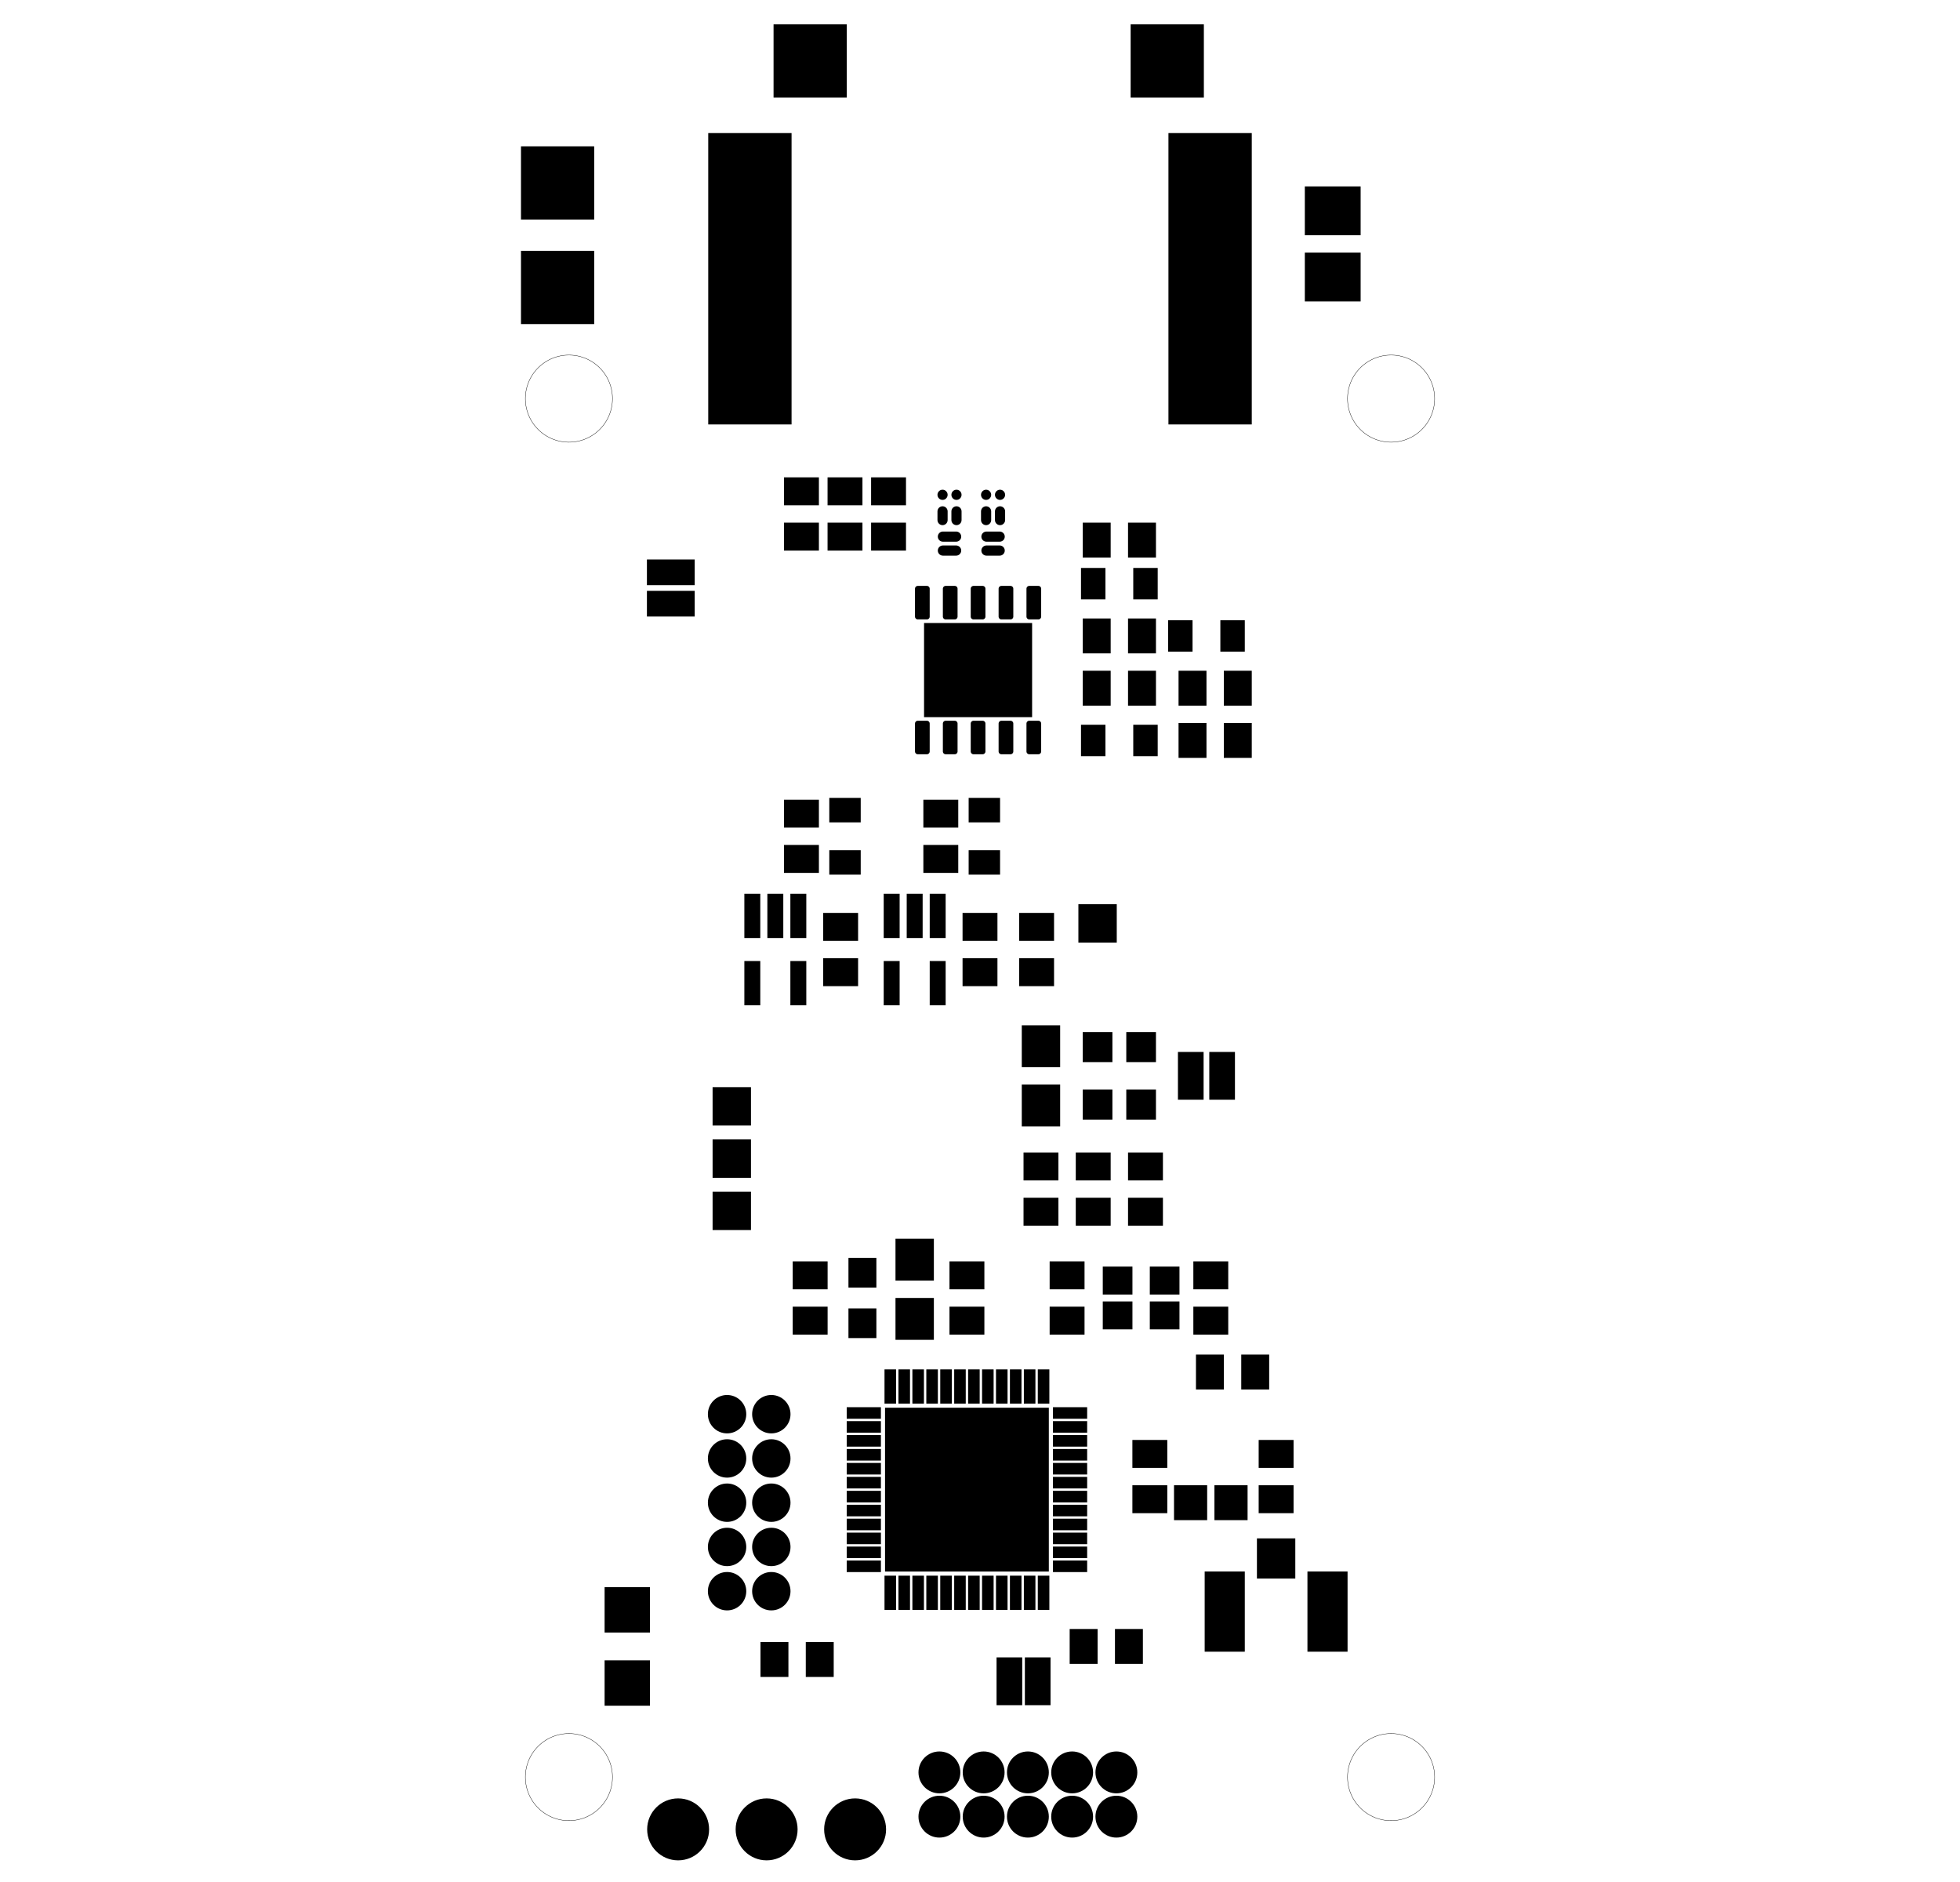 <svg version="1.1" xmlns="http://www.w3.org/2000/svg" xmlns:xlink="http://www.w3.org/1999/xlink" stroke-linecap="round" stroke-linejoin="round" stroke-width="0" fill-rule="evenodd" width="2.215in" height="2.126in" viewBox="345.72 271.9 2214.58 2125.99" id="yystSl0H25cuxPJt86gT"><defs><rect x="-19.715" y="-15.78" width="39.43" height="31.56" id="yystSl0H25cuxPJt86gT_pad-12"/><rect x="-31.53" y="-27.59" width="63.06" height="55.18" id="yystSl0H25cuxPJt86gT_pad-13"/><rect x="-15.78" y="-19.715" width="31.56" height="39.43" id="yystSl0H25cuxPJt86gT_pad-14"/><rect x="-13.81" y="-17.75" width="27.62" height="35.5" id="yystSl0H25cuxPJt86gT_pad-15"/><rect x="-61.055" y="-53.18" width="122.11" height="106.36" id="yystSl0H25cuxPJt86gT_pad-17"/><rect x="-47.08" y="-164.6" width="94.16" height="329.2" id="yystSl0H25cuxPJt86gT_pad-18"/><rect x="-41.37" y="-41.37" width="82.74" height="82.74" id="yystSl0H25cuxPJt86gT_pad-19"/><rect x="-16.765" y="-16.96" width="33.53" height="33.92" id="yystSl0H25cuxPJt86gT_pad-20"/><rect x="-21.685" y="-23.655" width="43.37" height="47.31" id="yystSl0H25cuxPJt86gT_pad-21"/><circle cx="0" cy="0" r="23.655" id="yystSl0H25cuxPJt86gT_pad-22"/><rect x="-9" y="-25" width="18" height="50" id="yystSl0H25cuxPJt86gT_pad-23"/><rect x="-17.75" y="-13.81" width="35.5" height="27.62" id="yystSl0H25cuxPJt86gT_pad-24"/><rect x="-21.685" y="-21.685" width="43.37" height="43.37" id="yystSl0H25cuxPJt86gT_pad-25"/><rect x="-25.62" y="-25.62" width="51.24" height="51.24" id="yystSl0H25cuxPJt86gT_pad-26"/><rect x="-16.765" y="-15.78" width="33.53" height="31.56" id="yystSl0H25cuxPJt86gT_pad-27"/><rect x="-18.73" y="-19.715" width="37.46" height="39.43" id="yystSl0H25cuxPJt86gT_pad-28"/><circle cx="0" cy="0" r="21.685" id="yystSl0H25cuxPJt86gT_pad-29"/><rect x="-19.325" y="-6.53" width="38.65" height="13.06" id="yystSl0H25cuxPJt86gT_pad-30"/><rect x="-92.55" y="-92.55" width="185.1" height="185.1" id="yystSl0H25cuxPJt86gT_pad-31"/><rect x="-6.53" y="-19.325" width="13.06" height="38.65" id="yystSl0H25cuxPJt86gT_pad-32"/><rect x="-22.67" y="-45.305" width="45.34" height="90.61" id="yystSl0H25cuxPJt86gT_pad-33"/><rect x="-21.685" y="-22.67" width="43.37" height="45.34" id="yystSl0H25cuxPJt86gT_pad-34"/><circle cx="0" cy="0" r="5.74" id="yystSl0H25cuxPJt86gT_pad-36"/><rect x="-14.5" y="-27" width="29" height="54" id="yystSl0H25cuxPJt86gT_pad-37"/><circle cx="0" cy="0" r="35" id="yystSl0H25cuxPJt86gT_pad-38"/><rect x="-15.78" y="-16.765" width="31.56" height="33.53" id="yystSl0H25cuxPJt86gT_pad-39"/><rect x="-27" y="-14.5" width="54" height="29" id="yystSl0H25cuxPJt86gT_pad-40"/></defs><g transform="translate(0,2669.79) scale(1,-1)" fill="currentColor" stroke="currentColor"><path d="M 739.43 271.91 2166.59 271.91 M 1782.74 1197.11 1783.17 1229.28 1784.38 1261.43 1786.37 1293.54 1789.15 1325.59 1792.71 1357.56 1797.05 1389.44 1802.16 1421.2 1808.05 1452.83 1814.71 1484.31 1822.14 1515.61 1830.32 1546.72 1839.27 1577.63 1848.96 1608.3 1859.41 1638.73 1870.59 1668.9 1882.5 1698.78 1895.14 1728.37 1908.5 1757.64 1922.57 1786.57 1937.34 1815.15 1952.8 1843.36 1968.95 1871.19 1985.77 1898.61 2003.26 1925.62 2021.4 1952.19 2040.18 1978.31 2059.6 2003.96 2079.64 2029.13 2100.28 2053.81 2121.52 2077.97 2143.34 2101.61 2165.74 2124.71 2188.69 2147.25 2212.19 2169.23 2236.21 2190.63 2260.75 2211.43 2285.79 2231.63 2311.31 2251.21 2337.31 2270.17 2363.76 2288.48 2390.65 2306.15 2417.96 2323.15 2445.68 2339.48 2473.79 2355.12 2502.28 2370.08 2531.12 2384.34 2560.3 2397.89 M 2560.29 2397.89 345.72 2397.89 M 1123.28 1197.1 1122.79 1165 1121.51 1132.91 1119.45 1100.87 1116.61 1068.88 1112.99 1036.98 1108.6 1005.17 1103.43 973.48 1097.49 941.93 1090.78 910.53 1083.31 879.3 1075.08 848.26 1066.1 817.43 1056.37 786.84 1045.89 756.48 1034.68 726.39 1022.73 696.59 1010.07 667.08 996.69 637.89 982.6 609.04 967.81 580.54 952.33 552.41 936.17 524.66 919.34 497.31 901.85 470.39 883.71 443.9 864.92 417.85 845.51 392.28 825.48 367.18 804.84 342.58 783.61 318.49 761.8 294.93 739.42 271.9 M 1123.28 1197.11 1122.85 1229.28 1121.64 1261.43 1119.65 1293.54 1116.87 1325.59 1113.31 1357.56 1108.97 1389.44 1103.86 1421.2 1097.97 1452.83 1091.31 1484.31 1083.88 1515.61 1075.7 1546.72 1066.75 1577.63 1057.06 1608.3 1046.61 1638.73 1035.43 1668.9 1023.52 1698.78 1010.88 1728.37 997.52 1757.64 983.45 1786.57 968.68 1815.15 953.22 1843.36 937.07 1871.19 920.25 1898.61 902.76 1925.62 884.62 1952.19 865.84 1978.31 846.42 2003.96 826.38 2029.13 805.74 2053.81 784.5 2077.97 762.68 2101.61 740.28 2124.71 717.33 2147.25 693.83 2169.23 669.81 2190.63 645.27 2211.43 620.23 2231.63 594.71 2251.21 568.71 2270.17 542.26 2288.48 515.37 2306.15 488.06 2323.15 460.34 2339.48 432.23 2355.12 403.74 2370.08 374.9 2384.34 345.72 2397.89 M 1782.73 1197.1 1783.22 1165 1784.5 1132.91 1786.56 1100.87 1789.4 1068.88 1793.02 1036.98 1797.41 1005.17 1802.58 973.48 1808.52 941.93 1815.23 910.53 1822.7 879.3 1830.93 848.26 1839.91 817.43 1849.64 786.84 1860.12 756.48 1871.33 726.39 1883.28 696.59 1895.94 667.08 1909.32 637.89 1923.41 609.04 1938.2 580.54 1953.68 552.41 1969.84 524.66 1986.67 497.31 2004.16 470.39 2022.3 443.9 2041.09 417.85 2060.5 392.28 2080.53 367.18 2101.17 342.58 2122.4 318.49 2144.21 294.93 2166.59 271.9" fill="none" stroke-width="0"/><path d="M 1868.36 390.02 1868.38 391.42 1868.44 392.82 1868.54 394.21 1868.68 395.6 1868.86 396.99 1869.07 398.37 1869.33 399.75 1869.63 401.12 1869.96 402.47 1870.34 403.82 1870.75 405.16 1871.2 406.49 1871.68 407.8 1872.21 409.09 1872.77 410.38 1873.36 411.64 1874 412.89 1874.66 414.12 1875.37 415.33 1876.1 416.52 1876.87 417.69 1877.68 418.83 1878.51 419.95 1879.38 421.05 1880.28 422.13 1881.2 423.17 1882.16 424.19 1883.15 425.19 1884.16 426.15 1885.2 427.09 1886.27 427.99 1887.36 428.86 1888.48 429.71 1889.62 430.52 1890.78 431.3 1891.96 432.04 1893.17 432.75 1894.39 433.43 1895.64 434.07 1896.9 434.68 1898.17 435.25 1899.47 435.78 1900.78 436.28 1902.1 436.73 1903.43 437.16 1904.78 437.54 1906.13 437.88 1907.5 438.19 1908.87 438.46 1910.25 438.68 1911.64 438.87 1913.03 439.02 1914.42 439.13 1915.82 439.2 1917.22 439.23 1918.62 439.22 1920.02 439.17 1921.41 439.08 1922.81 438.95 1924.2 438.78 1925.58 438.57 1926.96 438.33 1928.33 438.04 1929.69 437.72 1931.04 437.35 1932.38 436.95 1933.71 436.51 1935.02 436.03 1936.32 435.52 1937.61 434.97 1938.88 434.38 1940.13 433.75 1941.36 433.1 1942.58 432.4 1943.77 431.67 1944.95 430.91 1946.1 430.12 1947.23 429.29 1948.33 428.43 1949.41 427.54 1950.46 426.62 1951.49 425.67 1952.49 424.69 1953.46 423.69 1954.4 422.65 1955.32 421.59 1956.2 420.51 1957.05 419.4 1957.87 418.26 1958.66 417.1 1959.41 415.93 1960.13 414.73 1960.81 413.51 1961.46 412.27 1962.08 411.01 1962.66 409.74 1963.2 408.45 1963.71 407.14 1964.17 405.82 1964.6 404.49 1965 403.15 1965.35 401.8 1965.67 400.43 1965.94 399.06 1966.18 397.68 1966.38 396.3 1966.54 394.91 1966.66 393.51 1966.74 392.12 1966.78 390.72 1966.78 389.32 1966.74 387.92 1966.66 386.53 1966.54 385.13 1966.38 383.74 1966.18 382.36 1965.94 380.98 1965.67 379.61 1965.35 378.24 1965 376.89 1964.6 375.55 1964.17 374.22 1963.71 372.9 1963.2 371.59 1962.66 370.3 1962.08 369.03 1961.46 367.77 1960.81 366.53 1960.13 365.31 1959.41 364.11 1958.66 362.94 1957.87 361.78 1957.05 360.64 1956.2 359.53 1955.32 358.45 1954.4 357.39 1953.46 356.35 1952.49 355.35 1951.49 354.37 1950.46 353.42 1949.41 352.5 1948.33 351.61 1947.23 350.75 1946.1 349.92 1944.95 349.13 1943.77 348.37 1942.58 347.64 1941.36 346.94 1940.13 346.29 1938.88 345.66 1937.61 345.07 1936.32 344.52 1935.02 344.01 1933.71 343.53 1932.38 343.09 1931.04 342.69 1929.69 342.32 1928.33 342 1926.96 341.71 1925.58 341.47 1924.2 341.26 1922.81 341.09 1921.41 340.96 1920.02 340.87 1918.62 340.82 1917.22 340.81 1915.82 340.84 1914.42 340.91 1913.03 341.02 1911.64 341.17 1910.25 341.36 1908.87 341.58 1907.5 341.85 1906.13 342.16 1904.78 342.5 1903.43 342.88 1902.1 343.31 1900.78 343.76 1899.47 344.26 1898.17 344.79 1896.9 345.36 1895.64 345.97 1894.39 346.61 1893.17 347.29 1891.96 348 1890.78 348.74 1889.62 349.52 1888.48 350.33 1887.36 351.18 1886.27 352.05 1885.2 352.95 1884.16 353.89 1883.15 354.85 1882.16 355.85 1881.2 356.87 1880.28 357.91 1879.38 358.99 1878.51 360.09 1877.68 361.21 1876.87 362.35 1876.1 363.52 1875.37 364.71 1874.66 365.92 1874 367.15 1873.36 368.4 1872.77 369.66 1872.21 370.95 1871.68 372.24 1871.2 373.55 1870.75 374.88 1870.34 376.22 1869.96 377.57 1869.63 378.92 1869.33 380.29 1869.07 381.67 1868.86 383.05 1868.68 384.44 1868.54 385.83 1868.44 387.22 1868.38 388.62 1868.36 390.02 M 939.23 390.02 939.25 391.42 939.31 392.82 939.41 394.21 939.55 395.6 939.73 396.99 939.94 398.37 940.2 399.75 940.5 401.12 940.83 402.47 941.21 403.82 941.62 405.16 942.07 406.49 942.55 407.8 943.08 409.09 943.64 410.38 944.23 411.64 944.87 412.89 945.53 414.12 946.24 415.33 946.97 416.52 947.74 417.69 948.55 418.83 949.38 419.95 950.25 421.05 951.15 422.13 952.07 423.17 953.03 424.19 954.02 425.19 955.03 426.15 956.07 427.09 957.14 427.99 958.23 428.86 959.35 429.71 960.49 430.52 961.65 431.3 962.83 432.04 964.04 432.75 965.26 433.43 966.51 434.07 967.77 434.68 969.04 435.25 970.34 435.78 971.65 436.28 972.97 436.73 974.3 437.16 975.65 437.54 977 437.88 978.37 438.19 979.74 438.46 981.12 438.68 982.51 438.87 983.9 439.02 985.29 439.13 986.69 439.2 988.09 439.23 989.49 439.22 990.89 439.17 992.28 439.08 993.68 438.95 995.07 438.78 996.45 438.57 997.83 438.33 999.2 438.04 1000.56 437.72 1001.91 437.35 1003.25 436.95 1004.58 436.51 1005.89 436.03 1007.19 435.52 1008.48 434.97 1009.75 434.38 1011 433.75 1012.23 433.1 1013.45 432.4 1014.64 431.67 1015.82 430.91 1016.97 430.12 1018.1 429.29 1019.2 428.43 1020.28 427.54 1021.33 426.62 1022.36 425.67 1023.36 424.69 1024.33 423.69 1025.27 422.65 1026.19 421.59 1027.07 420.51 1027.92 419.4 1028.74 418.26 1029.53 417.1 1030.28 415.93 1031 414.73 1031.68 413.51 1032.33 412.27 1032.95 411.01 1033.53 409.74 1034.07 408.45 1034.58 407.14 1035.04 405.82 1035.47 404.49 1035.87 403.15 1036.22 401.8 1036.54 400.43 1036.81 399.06 1037.05 397.68 1037.25 396.3 1037.41 394.91 1037.53 393.51 1037.61 392.12 1037.65 390.72 1037.65 389.32 1037.61 387.92 1037.53 386.53 1037.41 385.13 1037.25 383.74 1037.05 382.36 1036.81 380.98 1036.54 379.61 1036.22 378.24 1035.87 376.89 1035.47 375.55 1035.04 374.22 1034.58 372.9 1034.07 371.59 1033.53 370.3 1032.95 369.03 1032.33 367.77 1031.68 366.53 1031 365.31 1030.28 364.11 1029.53 362.94 1028.74 361.78 1027.92 360.64 1027.07 359.53 1026.19 358.45 1025.27 357.39 1024.33 356.35 1023.36 355.35 1022.36 354.37 1021.33 353.42 1020.28 352.5 1019.2 351.61 1018.1 350.75 1016.97 349.92 1015.82 349.13 1014.64 348.37 1013.45 347.64 1012.23 346.94 1011 346.29 1009.75 345.66 1008.48 345.07 1007.19 344.52 1005.89 344.01 1004.58 343.53 1003.25 343.09 1001.91 342.69 1000.56 342.32 999.2 342 997.83 341.71 996.45 341.47 995.07 341.26 993.68 341.09 992.28 340.96 990.89 340.87 989.49 340.82 988.09 340.81 986.69 340.84 985.29 340.91 983.9 341.02 982.51 341.17 981.12 341.36 979.74 341.58 978.37 341.85 977 342.16 975.65 342.5 974.3 342.88 972.97 343.31 971.65 343.76 970.34 344.26 969.04 344.79 967.77 345.36 966.51 345.97 965.26 346.61 964.04 347.29 962.83 348 961.65 348.74 960.49 349.52 959.35 350.33 958.23 351.18 957.14 352.05 956.07 352.95 955.03 353.89 954.02 354.85 953.03 355.85 952.07 356.87 951.15 357.91 950.25 358.99 949.38 360.09 948.55 361.21 947.74 362.35 946.97 363.52 946.24 364.71 945.53 365.92 944.87 367.15 944.23 368.4 943.64 369.66 943.08 370.95 942.55 372.24 942.07 373.55 941.62 374.88 941.21 376.22 940.83 377.57 940.5 378.92 940.2 380.29 939.94 381.67 939.73 383.05 939.55 384.44 939.41 385.83 939.31 387.22 939.25 388.62 939.23 390.02 M 939.23 1947.5 939.25 1948.9 939.31 1950.3 939.41 1951.69 939.55 1953.08 939.73 1954.47 939.94 1955.85 940.2 1957.23 940.5 1958.6 940.83 1959.95 941.21 1961.3 941.62 1962.64 942.07 1963.97 942.55 1965.28 943.08 1966.57 943.64 1967.86 944.23 1969.12 944.87 1970.37 945.53 1971.6 946.24 1972.81 946.97 1974 947.74 1975.17 948.55 1976.31 949.38 1977.43 950.25 1978.53 951.15 1979.61 952.07 1980.65 953.03 1981.67 954.02 1982.67 955.03 1983.63 956.07 1984.57 957.14 1985.47 958.23 1986.34 959.35 1987.19 960.49 1988 961.65 1988.78 962.83 1989.52 964.04 1990.23 965.26 1990.91 966.51 1991.55 967.77 1992.16 969.04 1992.73 970.34 1993.26 971.65 1993.76 972.97 1994.21 974.3 1994.64 975.65 1995.02 977 1995.36 978.37 1995.67 979.74 1995.94 981.12 1996.16 982.51 1996.35 983.9 1996.5 985.29 1996.61 986.69 1996.68 988.09 1996.71 989.49 1996.7 990.89 1996.65 992.28 1996.56 993.68 1996.43 995.07 1996.26 996.45 1996.05 997.83 1995.81 999.2 1995.52 1000.56 1995.2 1001.91 1994.83 1003.25 1994.43 1004.58 1993.99 1005.89 1993.51 1007.19 1993 1008.48 1992.45 1009.75 1991.86 1011 1991.23 1012.23 1990.58 1013.45 1989.88 1014.64 1989.15 1015.82 1988.39 1016.97 1987.6 1018.1 1986.77 1019.2 1985.91 1020.28 1985.02 1021.33 1984.1 1022.36 1983.15 1023.36 1982.17 1024.33 1981.17 1025.27 1980.13 1026.19 1979.07 1027.07 1977.99 1027.92 1976.88 1028.74 1975.74 1029.53 1974.58 1030.28 1973.41 1031 1972.21 1031.68 1970.99 1032.33 1969.75 1032.95 1968.49 1033.53 1967.22 1034.07 1965.93 1034.58 1964.62 1035.04 1963.3 1035.47 1961.97 1035.87 1960.63 1036.22 1959.28 1036.54 1957.91 1036.81 1956.54 1037.05 1955.16 1037.25 1953.78 1037.41 1952.39 1037.53 1950.99 1037.61 1949.6 1037.65 1948.2 1037.65 1946.8 1037.61 1945.4 1037.53 1944.01 1037.41 1942.61 1037.25 1941.22 1037.05 1939.84 1036.81 1938.46 1036.54 1937.09 1036.22 1935.72 1035.87 1934.37 1035.47 1933.03 1035.04 1931.7 1034.58 1930.38 1034.07 1929.07 1033.53 1927.78 1032.95 1926.51 1032.33 1925.25 1031.68 1924.01 1031 1922.79 1030.28 1921.59 1029.53 1920.42 1028.74 1919.26 1027.92 1918.12 1027.07 1917.01 1026.19 1915.93 1025.27 1914.87 1024.33 1913.83 1023.36 1912.83 1022.36 1911.85 1021.33 1910.9 1020.28 1909.98 1019.2 1909.09 1018.1 1908.23 1016.97 1907.4 1015.82 1906.61 1014.64 1905.85 1013.45 1905.12 1012.23 1904.42 1011 1903.77 1009.75 1903.14 1008.48 1902.55 1007.19 1902 1005.89 1901.49 1004.58 1901.01 1003.25 1900.57 1001.91 1900.17 1000.56 1899.8 999.2 1899.48 997.83 1899.19 996.45 1898.95 995.07 1898.74 993.68 1898.57 992.28 1898.44 990.89 1898.35 989.49 1898.3 988.09 1898.29 986.69 1898.32 985.29 1898.39 983.9 1898.5 982.51 1898.65 981.12 1898.84 979.74 1899.06 978.37 1899.33 977 1899.64 975.65 1899.98 974.3 1900.36 972.97 1900.79 971.65 1901.24 970.34 1901.74 969.04 1902.27 967.77 1902.84 966.51 1903.45 965.26 1904.09 964.04 1904.77 962.83 1905.48 961.65 1906.22 960.49 1907 959.35 1907.81 958.23 1908.66 957.14 1909.53 956.07 1910.43 955.03 1911.37 954.02 1912.33 953.03 1913.33 952.07 1914.35 951.15 1915.39 950.25 1916.47 949.38 1917.57 948.55 1918.69 947.74 1919.83 946.97 1921 946.24 1922.19 945.53 1923.4 944.87 1924.63 944.23 1925.88 943.64 1927.14 943.08 1928.43 942.55 1929.72 942.07 1931.03 941.62 1932.36 941.21 1933.7 940.83 1935.05 940.5 1936.4 940.2 1937.77 939.94 1939.15 939.73 1940.53 939.55 1941.92 939.41 1943.31 939.31 1944.7 939.25 1946.1 939.23 1947.5 M 1868.36 1947.5 1868.38 1948.9 1868.44 1950.3 1868.54 1951.69 1868.68 1953.08 1868.86 1954.47 1869.07 1955.85 1869.33 1957.23 1869.63 1958.6 1869.96 1959.95 1870.34 1961.3 1870.75 1962.64 1871.2 1963.97 1871.68 1965.28 1872.21 1966.57 1872.77 1967.86 1873.36 1969.12 1874 1970.37 1874.66 1971.6 1875.37 1972.81 1876.1 1974 1876.87 1975.17 1877.68 1976.31 1878.51 1977.43 1879.38 1978.53 1880.28 1979.61 1881.2 1980.65 1882.16 1981.67 1883.15 1982.67 1884.16 1983.63 1885.2 1984.57 1886.27 1985.47 1887.36 1986.34 1888.48 1987.19 1889.62 1988 1890.78 1988.78 1891.96 1989.52 1893.17 1990.23 1894.39 1990.91 1895.64 1991.55 1896.9 1992.16 1898.17 1992.73 1899.47 1993.26 1900.78 1993.76 1902.1 1994.21 1903.43 1994.64 1904.78 1995.02 1906.13 1995.36 1907.5 1995.67 1908.87 1995.94 1910.25 1996.16 1911.64 1996.35 1913.03 1996.5 1914.42 1996.61 1915.82 1996.68 1917.22 1996.71 1918.62 1996.7 1920.02 1996.65 1921.41 1996.56 1922.81 1996.43 1924.2 1996.26 1925.58 1996.05 1926.96 1995.81 1928.33 1995.52 1929.69 1995.2 1931.04 1994.83 1932.38 1994.43 1933.71 1993.99 1935.02 1993.51 1936.32 1993 1937.61 1992.45 1938.88 1991.86 1940.13 1991.23 1941.36 1990.58 1942.58 1989.88 1943.77 1989.15 1944.95 1988.39 1946.1 1987.6 1947.23 1986.77 1948.33 1985.91 1949.41 1985.02 1950.46 1984.1 1951.49 1983.15 1952.49 1982.17 1953.46 1981.17 1954.4 1980.13 1955.32 1979.07 1956.2 1977.99 1957.05 1976.88 1957.87 1975.74 1958.66 1974.58 1959.41 1973.41 1960.13 1972.21 1960.81 1970.99 1961.46 1969.75 1962.08 1968.49 1962.66 1967.22 1963.2 1965.93 1963.71 1964.62 1964.17 1963.3 1964.6 1961.97 1965 1960.63 1965.35 1959.28 1965.67 1957.91 1965.94 1956.54 1966.18 1955.16 1966.38 1953.78 1966.54 1952.39 1966.66 1950.99 1966.74 1949.6 1966.78 1948.2 1966.78 1946.8 1966.74 1945.4 1966.66 1944.01 1966.54 1942.61 1966.38 1941.22 1966.18 1939.84 1965.94 1938.46 1965.67 1937.09 1965.35 1935.72 1965 1934.37 1964.6 1933.03 1964.17 1931.7 1963.71 1930.38 1963.2 1929.07 1962.66 1927.78 1962.08 1926.51 1961.46 1925.25 1960.81 1924.01 1960.13 1922.79 1959.41 1921.59 1958.66 1920.42 1957.87 1919.26 1957.05 1918.12 1956.2 1917.01 1955.32 1915.93 1954.4 1914.87 1953.46 1913.83 1952.49 1912.83 1951.49 1911.85 1950.46 1910.9 1949.41 1909.98 1948.33 1909.09 1947.23 1908.23 1946.1 1907.4 1944.95 1906.61 1943.77 1905.85 1942.58 1905.12 1941.36 1904.42 1940.13 1903.77 1938.88 1903.14 1937.61 1902.55 1936.32 1902 1935.02 1901.49 1933.71 1901.01 1932.38 1900.57 1931.04 1900.17 1929.69 1899.8 1928.33 1899.48 1926.96 1899.19 1925.58 1898.95 1924.2 1898.74 1922.81 1898.57 1921.41 1898.44 1920.02 1898.35 1918.62 1898.3 1917.22 1898.29 1915.82 1898.32 1914.42 1898.39 1913.03 1898.5 1911.64 1898.65 1910.25 1898.84 1908.87 1899.06 1907.5 1899.33 1906.13 1899.64 1904.78 1899.98 1903.43 1900.36 1902.1 1900.79 1900.78 1901.24 1899.47 1901.74 1898.17 1902.27 1896.9 1902.84 1895.64 1903.45 1894.39 1904.09 1893.17 1904.77 1891.96 1905.48 1890.78 1906.22 1889.62 1907 1888.48 1907.81 1887.36 1908.66 1886.27 1909.53 1885.2 1910.43 1884.16 1911.37 1883.15 1912.33 1882.16 1913.33 1881.2 1914.35 1880.28 1915.39 1879.38 1916.47 1878.51 1917.57 1877.68 1918.69 1876.87 1919.83 1876.1 1921 1875.37 1922.19 1874.66 1923.4 1874 1924.63 1873.36 1925.88 1872.77 1927.14 1872.21 1928.43 1871.68 1929.72 1871.2 1931.03 1870.75 1932.36 1870.34 1933.7 1869.96 1935.05 1869.63 1936.4 1869.33 1937.77 1869.07 1939.15 1868.86 1940.53 1868.68 1941.92 1868.54 1943.31 1868.44 1944.7 1868.38 1946.1 1868.36 1947.5" fill="none" stroke-width="0.39"/><use xlink:href="#yystSl0H25cuxPJt86gT_pad-12" x="1349.66" y="1842.77"/><use xlink:href="#yystSl0H25cuxPJt86gT_pad-12" x="1300.45" y="1842.77"/><use xlink:href="#yystSl0H25cuxPJt86gT_pad-12" x="1251.24" y="1842.77"/><use xlink:href="#yystSl0H25cuxPJt86gT_pad-12" x="1251.24" y="1791.59"/><use xlink:href="#yystSl0H25cuxPJt86gT_pad-12" x="1300.45" y="1791.59"/><use xlink:href="#yystSl0H25cuxPJt86gT_pad-12" x="1349.66" y="1791.59"/><use xlink:href="#yystSl0H25cuxPJt86gT_pad-12" x="1408.72" y="1478.6"/><use xlink:href="#yystSl0H25cuxPJt86gT_pad-12" x="1408.72" y="1427.42"/><use xlink:href="#yystSl0H25cuxPJt86gT_pad-12" x="1453.01" y="1350.65"/><use xlink:href="#yystSl0H25cuxPJt86gT_pad-12" x="1453.01" y="1299.46"/><use xlink:href="#yystSl0H25cuxPJt86gT_pad-12" x="1516.98" y="1299.46"/><use xlink:href="#yystSl0H25cuxPJt86gT_pad-12" x="1516.98" y="1350.65"/><use xlink:href="#yystSl0H25cuxPJt86gT_pad-12" x="1295.53" y="1350.65"/><use xlink:href="#yystSl0H25cuxPJt86gT_pad-12" x="1295.53" y="1299.46"/><use xlink:href="#yystSl0H25cuxPJt86gT_pad-12" x="1251.24" y="1427.42"/><use xlink:href="#yystSl0H25cuxPJt86gT_pad-12" x="1251.24" y="1478.6"/><use xlink:href="#yystSl0H25cuxPJt86gT_pad-12" x="1521.91" y="1079.98"/><use xlink:href="#yystSl0H25cuxPJt86gT_pad-12" x="1580.96" y="1079.98"/><use xlink:href="#yystSl0H25cuxPJt86gT_pad-12" x="1580.96" y="1028.8"/><use xlink:href="#yystSl0H25cuxPJt86gT_pad-12" x="1521.91" y="1028.8"/><use xlink:href="#yystSl0H25cuxPJt86gT_pad-12" x="1551.43" y="956.94"/><use xlink:href="#yystSl0H25cuxPJt86gT_pad-12" x="1551.43" y="905.76"/><use xlink:href="#yystSl0H25cuxPJt86gT_pad-12" x="1438.24" y="905.76"/><use xlink:href="#yystSl0H25cuxPJt86gT_pad-12" x="1438.24" y="956.94"/><use xlink:href="#yystSl0H25cuxPJt86gT_pad-12" x="1261.08" y="956.94"/><use xlink:href="#yystSl0H25cuxPJt86gT_pad-12" x="1261.08" y="905.76"/><use xlink:href="#yystSl0H25cuxPJt86gT_pad-12" x="1640.02" y="1028.8"/><use xlink:href="#yystSl0H25cuxPJt86gT_pad-12" x="1640.02" y="1079.98"/><use xlink:href="#yystSl0H25cuxPJt86gT_pad-12" x="1713.83" y="956.94"/><use xlink:href="#yystSl0H25cuxPJt86gT_pad-12" x="1713.83" y="905.76"/><use xlink:href="#yystSl0H25cuxPJt86gT_pad-12" x="1644.94" y="755.17"/><use xlink:href="#yystSl0H25cuxPJt86gT_pad-12" x="1644.94" y="703.99"/><use xlink:href="#yystSl0H25cuxPJt86gT_pad-12" x="1787.65" y="703.99"/><use xlink:href="#yystSl0H25cuxPJt86gT_pad-12" x="1787.65" y="755.17"/><use xlink:href="#yystSl0H25cuxPJt86gT_pad-13" x="1851.63" y="2084.9"/><use xlink:href="#yystSl0H25cuxPJt86gT_pad-13" x="1851.63" y="2159.7"/><use xlink:href="#yystSl0H25cuxPJt86gT_pad-14" x="1636.08" y="1787.65"/><use xlink:href="#yystSl0H25cuxPJt86gT_pad-14" x="1584.9" y="1787.65"/><use xlink:href="#yystSl0H25cuxPJt86gT_pad-14" x="1584.9" y="1679.39"/><use xlink:href="#yystSl0H25cuxPJt86gT_pad-14" x="1636.08" y="1679.39"/><use xlink:href="#yystSl0H25cuxPJt86gT_pad-14" x="1636.08" y="1620.33"/><use xlink:href="#yystSl0H25cuxPJt86gT_pad-14" x="1584.9" y="1620.33"/><use xlink:href="#yystSl0H25cuxPJt86gT_pad-14" x="1693.17" y="1620.33"/><use xlink:href="#yystSl0H25cuxPJt86gT_pad-14" x="1744.35" y="1620.33"/><use xlink:href="#yystSl0H25cuxPJt86gT_pad-14" x="1744.35" y="1561.28"/><use xlink:href="#yystSl0H25cuxPJt86gT_pad-14" x="1693.17" y="1561.28"/><use xlink:href="#yystSl0H25cuxPJt86gT_pad-14" x="1712.85" y="847.69"/><use xlink:href="#yystSl0H25cuxPJt86gT_pad-14" x="1764.03" y="847.69"/><use xlink:href="#yystSl0H25cuxPJt86gT_pad-14" x="1621.31" y="537.65"/><use xlink:href="#yystSl0H25cuxPJt86gT_pad-14" x="1570.13" y="537.65"/><use xlink:href="#yystSl0H25cuxPJt86gT_pad-14" x="1271.91" y="522.89"/><use xlink:href="#yystSl0H25cuxPJt86gT_pad-14" x="1220.72" y="522.89"/><use xlink:href="#yystSl0H25cuxPJt86gT_pad-15" x="1580.96" y="1561.28"/><use xlink:href="#yystSl0H25cuxPJt86gT_pad-15" x="1640.02" y="1561.28"/><use xlink:href="#yystSl0H25cuxPJt86gT_pad-15" x="1679.39" y="1679.39"/><use xlink:href="#yystSl0H25cuxPJt86gT_pad-15" x="1738.44" y="1679.39"/><use xlink:href="#yystSl0H25cuxPJt86gT_pad-15" x="1640.02" y="1738.44"/><use xlink:href="#yystSl0H25cuxPJt86gT_pad-15" x="1580.96" y="1738.44"/><path d="M 1508.68 1732.76 1508.68 1701.2 M 1508.68 1732.76 1518.98 1732.76 1518.98 1701.2 1508.68 1701.2 M 1508.68 1707.19 1518.98 1707.19 M 1518.98 1713.18 1508.68 1713.18 M 1508.68 1719.17 1518.98 1719.17 M 1518.98 1725.16 1508.68 1725.16 M 1508.68 1731.15 1518.98 1731.15 M 1477.19 1732.76 1477.19 1701.2 M 1477.19 1732.76 1487.49 1732.76 1487.49 1701.2 1477.19 1701.2 M 1477.19 1707.19 1487.49 1707.19 M 1487.49 1713.18 1477.19 1713.18 M 1477.19 1719.17 1487.49 1719.17 M 1487.49 1725.16 1477.19 1725.16 M 1477.19 1731.15 1487.49 1731.15 M 1445.69 1732.76 1445.69 1701.2 M 1445.69 1732.76 1455.99 1732.76 1455.99 1701.2 1445.69 1701.2 M 1445.69 1707.19 1455.99 1707.19 M 1455.99 1713.18 1445.69 1713.18 M 1445.69 1719.17 1455.99 1719.17 M 1455.99 1725.16 1445.69 1725.16 M 1445.69 1731.15 1455.99 1731.15 M 1414.2 1732.76 1414.2 1701.2 M 1414.2 1732.76 1424.5 1732.76 1424.5 1701.2 1414.2 1701.2 M 1414.2 1707.19 1424.5 1707.19 M 1424.5 1713.18 1414.2 1713.18 M 1414.2 1719.17 1424.5 1719.17 M 1424.5 1725.16 1414.2 1725.16 M 1414.2 1731.15 1424.5 1731.15 M 1382.7 1732.76 1382.7 1701.2 M 1382.7 1732.76 1393 1732.76 1393 1701.2 1382.7 1701.2 M 1382.7 1707.19 1393 1707.19 M 1393 1713.18 1382.7 1713.18 M 1382.7 1719.17 1393 1719.17 M 1393 1725.16 1382.7 1725.16 M 1382.7 1731.15 1393 1731.15 M 1393 1580.4 1393 1548.84 1382.7 1548.84 1382.7 1580.4 1393 1580.4 M 1393 1554.83 1382.7 1554.83 M 1382.7 1560.82 1393 1560.82 M 1393 1566.81 1382.7 1566.81 M 1382.7 1572.8 1393 1572.8 M 1393 1578.79 1382.7 1578.79 M 1424.5 1580.4 1424.5 1548.84 1414.2 1548.84 1414.2 1580.4 1424.5 1580.4 M 1424.5 1554.83 1414.2 1554.83 M 1414.2 1560.82 1424.5 1560.82 M 1424.5 1566.81 1414.2 1566.81 M 1414.2 1572.8 1424.5 1572.8 M 1424.5 1578.79 1414.2 1578.79 M 1455.99 1580.4 1455.99 1548.84 1445.69 1548.84 1445.69 1580.4 1455.99 1580.4 M 1455.99 1554.83 1445.69 1554.83 M 1445.69 1560.82 1455.99 1560.82 M 1455.99 1566.81 1445.69 1566.81 M 1445.69 1572.8 1455.99 1572.8 M 1455.99 1578.79 1445.69 1578.79 M 1487.49 1580.4 1487.49 1548.84 1477.19 1548.84 1477.19 1580.4 1487.49 1580.4 M 1487.49 1554.83 1477.19 1554.83 M 1477.19 1560.82 1487.49 1560.82 M 1487.49 1566.81 1477.19 1566.81 M 1477.19 1572.8 1487.49 1572.8 M 1487.49 1578.79 1477.19 1578.79 M 1518.98 1580.4 1518.98 1548.84 1508.68 1548.84 1508.68 1580.4 1518.98 1580.4 M 1518.98 1554.83 1508.68 1554.83 M 1508.68 1560.82 1518.98 1560.82 M 1518.98 1566.81 1508.68 1566.81 M 1508.68 1572.8 1518.98 1572.8 M 1518.98 1578.79 1508.68 1578.79" fill="none" stroke-width="6.31"/><use xlink:href="#yystSl0H25cuxPJt86gT_pad-17" x="1450.84" y="1640.8"/><use xlink:href="#yystSl0H25cuxPJt86gT_pad-18" x="1192.97" y="2082.93"/><use xlink:href="#yystSl0H25cuxPJt86gT_pad-18" x="1713.05" y="2082.93"/><use xlink:href="#yystSl0H25cuxPJt86gT_pad-19" x="1664.62" y="2328.99"/><use xlink:href="#yystSl0H25cuxPJt86gT_pad-19" x="1261.08" y="2328.99"/><use xlink:href="#yystSl0H25cuxPJt86gT_pad-19" x="975.65" y="2191.2"/><use xlink:href="#yystSl0H25cuxPJt86gT_pad-19" x="975.65" y="2073.09"/><use xlink:href="#yystSl0H25cuxPJt86gT_pad-20" x="1585.88" y="1214.82"/><use xlink:href="#yystSl0H25cuxPJt86gT_pad-20" x="1635.09" y="1214.82"/><use xlink:href="#yystSl0H25cuxPJt86gT_pad-20" x="1635.09" y="1149.86"/><use xlink:href="#yystSl0H25cuxPJt86gT_pad-20" x="1585.88" y="1149.86"/><use xlink:href="#yystSl0H25cuxPJt86gT_pad-21" x="1521.91" y="1148.87"/><use xlink:href="#yystSl0H25cuxPJt86gT_pad-21" x="1521.91" y="1215.8"/><use xlink:href="#yystSl0H25cuxPJt86gT_pad-21" x="1379.19" y="974.66"/><use xlink:href="#yystSl0H25cuxPJt86gT_pad-21" x="1379.19" y="907.73"/><use xlink:href="#yystSl0H25cuxPJt86gT_pad-22" x="1407.14" y="395.33"/><use xlink:href="#yystSl0H25cuxPJt86gT_pad-22" x="1407.14" y="345.33"/><use xlink:href="#yystSl0H25cuxPJt86gT_pad-22" x="1457.14" y="345.33"/><use xlink:href="#yystSl0H25cuxPJt86gT_pad-22" x="1507.14" y="345.33"/><use xlink:href="#yystSl0H25cuxPJt86gT_pad-22" x="1507.14" y="395.33"/><use xlink:href="#yystSl0H25cuxPJt86gT_pad-22" x="1457.14" y="395.33"/><use xlink:href="#yystSl0H25cuxPJt86gT_pad-22" x="1557.14" y="395.33"/><use xlink:href="#yystSl0H25cuxPJt86gT_pad-22" x="1607.14" y="395.33"/><use xlink:href="#yystSl0H25cuxPJt86gT_pad-22" x="1607.14" y="345.33"/><use xlink:href="#yystSl0H25cuxPJt86gT_pad-22" x="1557.14" y="345.33"/><use xlink:href="#yystSl0H25cuxPJt86gT_pad-23" x="1405.19" y="1287.06"/><use xlink:href="#yystSl0H25cuxPJt86gT_pad-23" x="1353.19" y="1287.06"/><use xlink:href="#yystSl0H25cuxPJt86gT_pad-23" x="1353.19" y="1363.06"/><use xlink:href="#yystSl0H25cuxPJt86gT_pad-23" x="1379.19" y="1363.06"/><use xlink:href="#yystSl0H25cuxPJt86gT_pad-23" x="1405.19" y="1363.06"/><use xlink:href="#yystSl0H25cuxPJt86gT_pad-23" x="1247.71" y="1363.06"/><use xlink:href="#yystSl0H25cuxPJt86gT_pad-23" x="1221.71" y="1363.06"/><use xlink:href="#yystSl0H25cuxPJt86gT_pad-23" x="1195.71" y="1363.06"/><use xlink:href="#yystSl0H25cuxPJt86gT_pad-23" x="1195.71" y="1287.06"/><use xlink:href="#yystSl0H25cuxPJt86gT_pad-23" x="1247.71" y="1287.06"/><use xlink:href="#yystSl0H25cuxPJt86gT_pad-24" x="1300.45" y="1423.48"/><use xlink:href="#yystSl0H25cuxPJt86gT_pad-24" x="1300.45" y="1482.54"/><use xlink:href="#yystSl0H25cuxPJt86gT_pad-24" x="1457.93" y="1482.54"/><use xlink:href="#yystSl0H25cuxPJt86gT_pad-24" x="1457.93" y="1423.48"/><use xlink:href="#yystSl0H25cuxPJt86gT_pad-25" x="1585.88" y="1354.58"/><use xlink:href="#yystSl0H25cuxPJt86gT_pad-25" x="1172.5" y="1147.89"/><use xlink:href="#yystSl0H25cuxPJt86gT_pad-25" x="1172.5" y="1088.83"/><use xlink:href="#yystSl0H25cuxPJt86gT_pad-25" x="1172.5" y="1029.78"/><use xlink:href="#yystSl0H25cuxPJt86gT_pad-26" x="1054.39" y="578.99"/><use xlink:href="#yystSl0H25cuxPJt86gT_pad-26" x="1054.39" y="496.31"/><use xlink:href="#yystSl0H25cuxPJt86gT_pad-27" x="1608.52" y="911.67"/><use xlink:href="#yystSl0H25cuxPJt86gT_pad-27" x="1608.52" y="951.04"/><use xlink:href="#yystSl0H25cuxPJt86gT_pad-27" x="1661.67" y="951.04"/><use xlink:href="#yystSl0H25cuxPJt86gT_pad-27" x="1661.67" y="911.67"/><use xlink:href="#yystSl0H25cuxPJt86gT_pad-28" x="1691" y="700.06"/><use xlink:href="#yystSl0H25cuxPJt86gT_pad-28" x="1736.67" y="700.06"/><use xlink:href="#yystSl0H25cuxPJt86gT_pad-29" x="1217.18" y="700.06"/><use xlink:href="#yystSl0H25cuxPJt86gT_pad-29" x="1217.18" y="750.06"/><use xlink:href="#yystSl0H25cuxPJt86gT_pad-29" x="1217.18" y="800.06"/><use xlink:href="#yystSl0H25cuxPJt86gT_pad-29" x="1167.18" y="800.06"/><use xlink:href="#yystSl0H25cuxPJt86gT_pad-29" x="1167.18" y="750.06"/><use xlink:href="#yystSl0H25cuxPJt86gT_pad-29" x="1167.18" y="700.06"/><use xlink:href="#yystSl0H25cuxPJt86gT_pad-29" x="1167.18" y="650.06"/><use xlink:href="#yystSl0H25cuxPJt86gT_pad-29" x="1217.18" y="650.06"/><use xlink:href="#yystSl0H25cuxPJt86gT_pad-29" x="1217.18" y="600.06"/><use xlink:href="#yystSl0H25cuxPJt86gT_pad-29" x="1167.18" y="600.06"/><use xlink:href="#yystSl0H25cuxPJt86gT_pad-30" x="1321.71" y="628.2"/><use xlink:href="#yystSl0H25cuxPJt86gT_pad-30" x="1321.71" y="643.95"/><use xlink:href="#yystSl0H25cuxPJt86gT_pad-30" x="1321.71" y="659.7"/><use xlink:href="#yystSl0H25cuxPJt86gT_pad-30" x="1321.71" y="675.45"/><use xlink:href="#yystSl0H25cuxPJt86gT_pad-30" x="1321.71" y="691.2"/><use xlink:href="#yystSl0H25cuxPJt86gT_pad-30" x="1321.71" y="706.94"/><use xlink:href="#yystSl0H25cuxPJt86gT_pad-30" x="1321.71" y="722.69"/><use xlink:href="#yystSl0H25cuxPJt86gT_pad-30" x="1321.71" y="738.44"/><use xlink:href="#yystSl0H25cuxPJt86gT_pad-30" x="1321.71" y="754.19"/><use xlink:href="#yystSl0H25cuxPJt86gT_pad-30" x="1321.71" y="769.94"/><use xlink:href="#yystSl0H25cuxPJt86gT_pad-30" x="1321.71" y="785.69"/><use xlink:href="#yystSl0H25cuxPJt86gT_pad-30" x="1321.71" y="801.43"/><use xlink:href="#yystSl0H25cuxPJt86gT_pad-30" x="1554.78" y="801.43"/><use xlink:href="#yystSl0H25cuxPJt86gT_pad-30" x="1554.78" y="785.69"/><use xlink:href="#yystSl0H25cuxPJt86gT_pad-30" x="1554.78" y="769.94"/><use xlink:href="#yystSl0H25cuxPJt86gT_pad-30" x="1554.78" y="754.19"/><use xlink:href="#yystSl0H25cuxPJt86gT_pad-30" x="1554.78" y="738.44"/><use xlink:href="#yystSl0H25cuxPJt86gT_pad-30" x="1554.78" y="722.69"/><use xlink:href="#yystSl0H25cuxPJt86gT_pad-30" x="1554.78" y="706.94"/><use xlink:href="#yystSl0H25cuxPJt86gT_pad-30" x="1554.78" y="691.2"/><use xlink:href="#yystSl0H25cuxPJt86gT_pad-30" x="1554.78" y="675.45"/><use xlink:href="#yystSl0H25cuxPJt86gT_pad-30" x="1554.78" y="659.7"/><use xlink:href="#yystSl0H25cuxPJt86gT_pad-30" x="1554.78" y="643.95"/><use xlink:href="#yystSl0H25cuxPJt86gT_pad-30" x="1554.78" y="628.2"/><use xlink:href="#yystSl0H25cuxPJt86gT_pad-31" x="1438.24" y="714.82"/><use xlink:href="#yystSl0H25cuxPJt86gT_pad-32" x="1430.37" y="831.35"/><use xlink:href="#yystSl0H25cuxPJt86gT_pad-32" x="1414.62" y="831.35"/><use xlink:href="#yystSl0H25cuxPJt86gT_pad-32" x="1398.87" y="831.35"/><use xlink:href="#yystSl0H25cuxPJt86gT_pad-32" x="1383.13" y="831.35"/><use xlink:href="#yystSl0H25cuxPJt86gT_pad-32" x="1367.38" y="831.35"/><use xlink:href="#yystSl0H25cuxPJt86gT_pad-32" x="1351.63" y="831.35"/><use xlink:href="#yystSl0H25cuxPJt86gT_pad-32" x="1446.12" y="831.35"/><use xlink:href="#yystSl0H25cuxPJt86gT_pad-32" x="1461.87" y="831.35"/><use xlink:href="#yystSl0H25cuxPJt86gT_pad-32" x="1477.61" y="831.35"/><use xlink:href="#yystSl0H25cuxPJt86gT_pad-32" x="1493.36" y="831.35"/><use xlink:href="#yystSl0H25cuxPJt86gT_pad-32" x="1509.11" y="831.35"/><use xlink:href="#yystSl0H25cuxPJt86gT_pad-32" x="1524.86" y="831.35"/><use xlink:href="#yystSl0H25cuxPJt86gT_pad-32" x="1524.86" y="598.28"/><use xlink:href="#yystSl0H25cuxPJt86gT_pad-32" x="1509.11" y="598.28"/><use xlink:href="#yystSl0H25cuxPJt86gT_pad-32" x="1493.36" y="598.28"/><use xlink:href="#yystSl0H25cuxPJt86gT_pad-32" x="1477.61" y="598.28"/><use xlink:href="#yystSl0H25cuxPJt86gT_pad-32" x="1461.87" y="598.28"/><use xlink:href="#yystSl0H25cuxPJt86gT_pad-32" x="1446.12" y="598.28"/><use xlink:href="#yystSl0H25cuxPJt86gT_pad-32" x="1430.37" y="598.28"/><use xlink:href="#yystSl0H25cuxPJt86gT_pad-32" x="1414.62" y="598.28"/><use xlink:href="#yystSl0H25cuxPJt86gT_pad-32" x="1398.87" y="598.28"/><use xlink:href="#yystSl0H25cuxPJt86gT_pad-32" x="1383.13" y="598.28"/><use xlink:href="#yystSl0H25cuxPJt86gT_pad-32" x="1367.38" y="598.28"/><use xlink:href="#yystSl0H25cuxPJt86gT_pad-32" x="1351.63" y="598.28"/><use xlink:href="#yystSl0H25cuxPJt86gT_pad-33" x="1729.58" y="577.02"/><use xlink:href="#yystSl0H25cuxPJt86gT_pad-33" x="1845.72" y="577.02"/><use xlink:href="#yystSl0H25cuxPJt86gT_pad-34" x="1787.65" y="637.06"/><path d="M 1475.25 1775.84 1460.29 1775.84 M 1460.29 1791.59 1475.25 1791.59 M 1475.65 1810.29 1475.65 1820.13 M 1459.9 1820.13 1459.9 1810.29 M 1426.43 1810.29 1426.43 1820.13 M 1410.69 1820.13 1410.69 1810.29 M 1411.08 1791.59 1426.04 1791.59 M 1426.04 1775.84 1411.08 1775.84" fill="none" stroke-width="11.48"/><use xlink:href="#yystSl0H25cuxPJt86gT_pad-36" x="1410.69" y="1838.83"/><use xlink:href="#yystSl0H25cuxPJt86gT_pad-36" x="1426.43" y="1838.83"/><use xlink:href="#yystSl0H25cuxPJt86gT_pad-36" x="1459.9" y="1838.83"/><use xlink:href="#yystSl0H25cuxPJt86gT_pad-36" x="1475.65" y="1838.83"/><use xlink:href="#yystSl0H25cuxPJt86gT_pad-37" x="1691.2" y="1182.34"/><use xlink:href="#yystSl0H25cuxPJt86gT_pad-37" x="1726.63" y="1182.34"/><use xlink:href="#yystSl0H25cuxPJt86gT_pad-37" x="1518.22" y="498.28"/><use xlink:href="#yystSl0H25cuxPJt86gT_pad-37" x="1486.22" y="498.28"/><use xlink:href="#yystSl0H25cuxPJt86gT_pad-38" x="1311.87" y="330.96"/><use xlink:href="#yystSl0H25cuxPJt86gT_pad-38" x="1211.87" y="330.96"/><use xlink:href="#yystSl0H25cuxPJt86gT_pad-38" x="1111.87" y="330.96"/><use xlink:href="#yystSl0H25cuxPJt86gT_pad-39" x="1320.13" y="902.81"/><use xlink:href="#yystSl0H25cuxPJt86gT_pad-39" x="1320.13" y="959.9"/><use xlink:href="#yystSl0H25cuxPJt86gT_pad-40" x="1103.6" y="1715.8"/><use xlink:href="#yystSl0H25cuxPJt86gT_pad-40" x="1103.6" y="1751.24"/></g></svg>